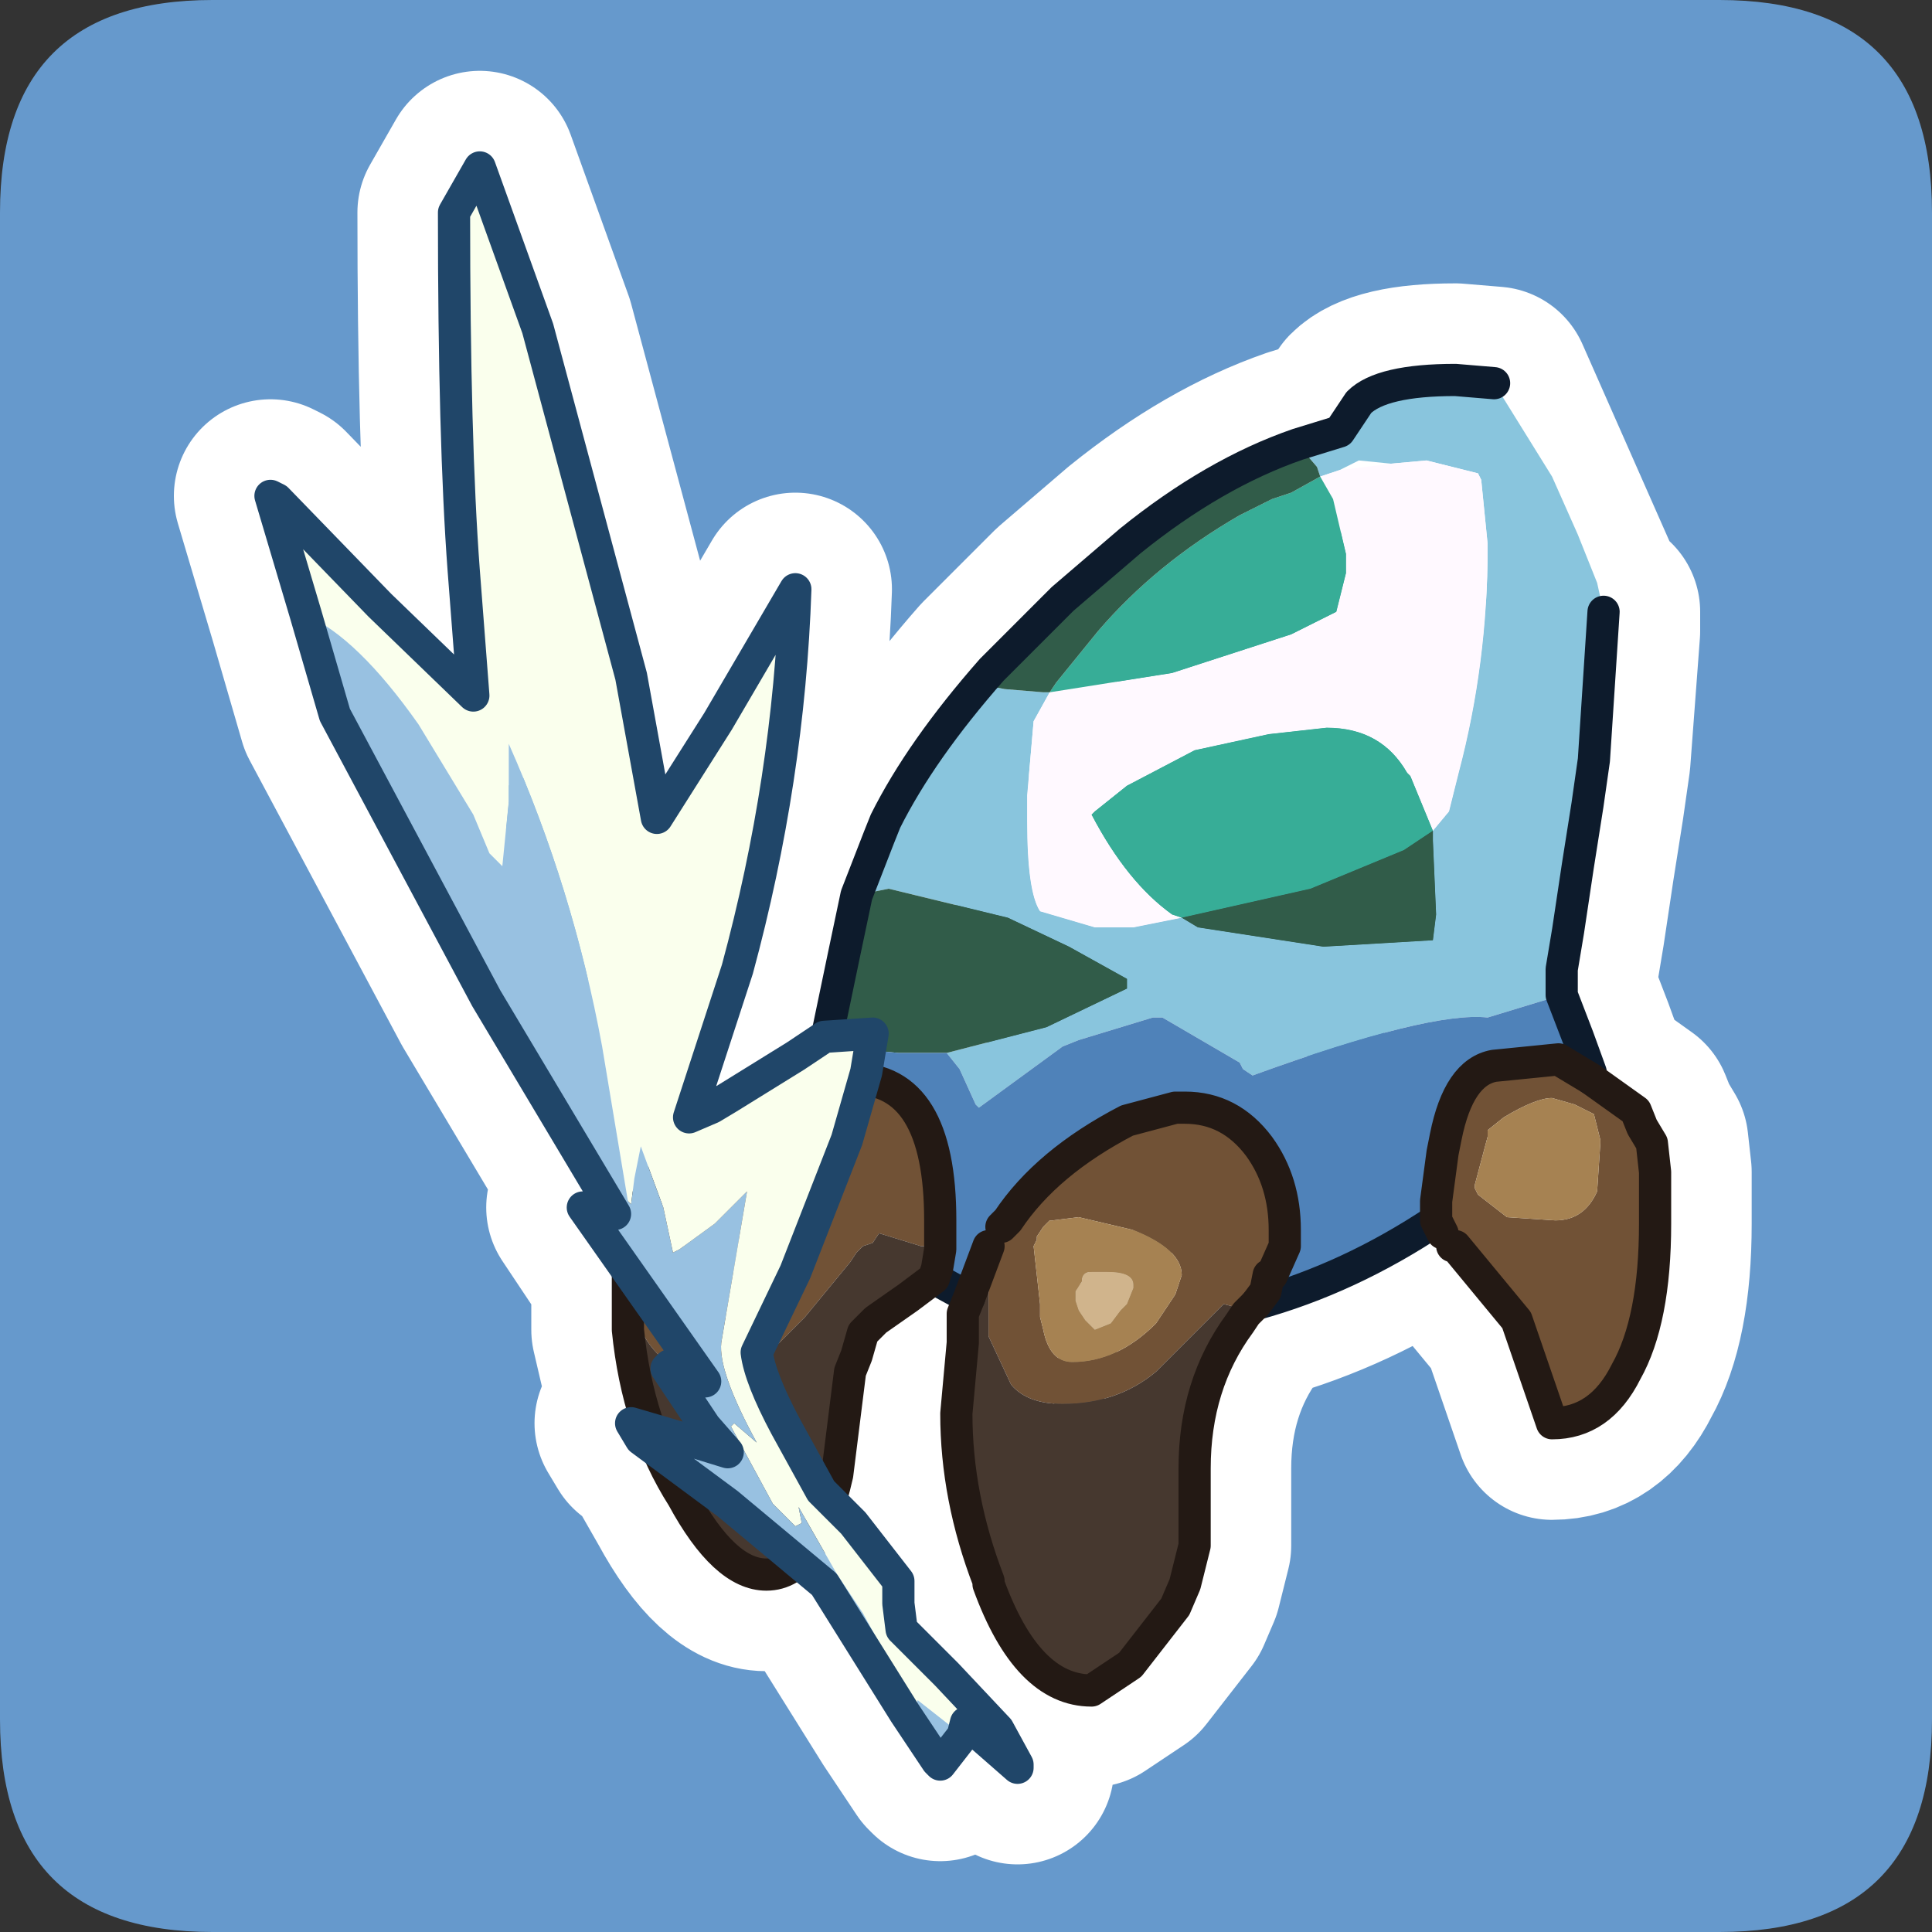 <?xml version="1.0" encoding="UTF-8" standalone="no"?>
<svg xmlns:ffdec="https://www.free-decompiler.com/flash" xmlns:xlink="http://www.w3.org/1999/xlink" ffdec:objectType="frame" height="30.0px" width="30.0px" xmlns="http://www.w3.org/2000/svg">
  <rect width="100%" height="100%" fill="#333333" stroke="none"/>
  <g transform="matrix(1.0, 0.0, 0.0, 1.0, 0.0, 0.0)">
    <use ffdec:characterId="1" height="30.0" transform="matrix(1.0, 0.0, 0.0, 1.0, 0.0, 0.0)" width="30.0" xlink:href="#shape0"/>
  </g>
  <defs>
    <g id="shape0" transform="matrix(1.0, 0.0, 0.0, 1.0, 0.0, 0.0)">
      <path d="M0.0 0.0 L30.0 0.0 30.0 30.0 0.0 30.0 0.0 0.0" fill="#33cc66" fill-opacity="0.0" fill-rule="evenodd" stroke="none"/>
      <path d="M0.0 26.7 L0.0 3.3 Q0.0 0.0 3.3 0.0 L26.7 0.0 Q30.0 0.0 30.0 3.3 L30.0 26.7 Q30.0 30.0 26.7 30.0 L3.3 30.0 Q0.0 30.0 0.0 26.7" fill="#6699cc" fill-rule="evenodd" stroke="none"/>
      <path d="M4.75 9.55 L4.2 7.7 4.3 7.75 5.9 9.4 7.35 10.8 7.2 8.85 Q7.05 6.85 7.05 3.3 L7.45 2.6 8.35 5.1 9.8 10.5 10.2 12.7 11.15 11.2 12.35 9.15 Q12.25 12.1 11.45 15.05 L10.7 17.35 11.05 17.2 11.3 17.05 12.35 16.4 12.8 16.1 12.85 16.1 13.55 16.05 13.55 16.35 13.45 16.65 13.45 16.75 13.15 17.7 12.7 18.95 12.35 19.65 12.35 19.75 11.75 21.0 11.8 21.1 Q11.85 21.5 12.2 22.15 L12.75 23.15 12.9 23.3 13.25 23.65 13.95 24.55 13.95 24.9 14.0 25.3 14.7 26.0 15.5 26.85 15.8 27.4 15.8 27.45 15.0 26.75 14.95 26.95 14.25 26.4 14.2 26.55 14.05 26.25 13.4 25.05 13.0 24.45 12.7 23.85 12.4 23.4 12.45 23.65 12.35 23.7 12.0 23.35 11.35 22.15 11.4 22.1 11.75 22.4 11.3 21.35 11.2 20.85 11.3 20.45 11.45 19.8 11.5 19.25 11.6 18.5 11.55 18.55 11.1 19.0 10.65 19.4 10.55 19.4 10.45 19.45 10.3 18.75 10.2 18.4 9.95 17.8 9.85 18.3 9.8 18.7 9.75 18.65 9.35 16.25 Q8.9 13.8 7.9 11.55 L7.9 12.45 7.8 13.45 7.6 13.25 7.35 12.65 6.5 11.25 Q5.55 9.9 4.75 9.55" fill="#faffed" fill-rule="evenodd" stroke="none"/>
      <path d="M14.95 26.95 L14.6 27.4 14.55 27.35 14.05 26.6 12.8 24.6 12.4 24.2 11.3 23.35 10.2 22.55 9.95 22.35 9.8 22.1 10.1 22.15 10.65 22.35 11.3 22.55 10.95 22.15 10.35 21.25 10.4 21.2 10.45 21.2 10.55 21.25 10.75 21.35 10.95 21.45 10.9 21.35 9.75 19.8 9.05 18.75 9.55 18.85 7.55 15.5 5.2 11.1 4.75 9.55 Q5.55 9.9 6.5 11.25 L7.35 12.65 7.6 13.25 7.8 13.45 7.9 12.45 7.9 11.55 Q8.9 13.8 9.35 16.25 L9.75 18.65 9.8 18.7 9.85 18.3 9.95 17.8 10.2 18.4 10.3 18.75 10.45 19.45 10.55 19.4 10.65 19.4 11.1 19.0 11.55 18.55 11.6 18.5 11.5 19.25 11.45 19.8 11.3 20.45 11.2 20.85 11.3 21.35 11.75 22.4 11.4 22.1 11.35 22.15 12.0 23.35 12.35 23.7 12.45 23.65 12.4 23.4 12.7 23.85 13.0 24.45 13.4 25.05 14.05 26.25 14.2 26.55 14.25 26.4 14.95 26.95" fill="#98c1e1" fill-rule="evenodd" stroke="none"/>
      <path d="M13.3 13.9 L13.65 13.0 13.75 12.75 Q14.3 11.65 15.4 10.4 L15.35 10.65 15.6 10.7 16.2 10.75 16.3 10.75 16.05 11.2 15.95 12.35 15.95 12.75 Q15.95 13.85 16.15 14.15 L17.0 14.4 17.6 14.4 18.35 14.25 18.6 14.4 20.55 14.7 22.25 14.6 22.3 14.2 22.25 13.05 22.25 12.9 22.5 12.6 22.65 12.0 Q23.1 10.3 23.1 8.5 L23.1 8.45 23.0 7.45 22.95 7.35 22.15 7.15 21.6 7.2 21.1 7.15 20.8 7.3 20.5 7.4 20.45 7.25 20.15 6.9 20.8 6.7 21.1 6.25 Q21.45 5.9 22.6 5.9 L23.2 5.95 24.1 7.4 24.5 8.3 24.8 9.05 24.9 9.5 24.9 9.8 24.75 11.8 24.65 12.5 24.5 13.45 24.35 14.45 24.25 15.05 24.25 15.4 24.25 15.45 23.1 15.8 Q22.2 15.7 19.45 16.7 L19.3 16.6 19.25 16.5 18.05 15.8 17.9 15.8 16.75 16.15 16.5 16.25 15.2 17.2 15.15 17.15 14.9 16.6 14.7 16.35 16.25 15.95 17.5 15.35 17.5 15.2 16.6 14.7 15.65 14.25 13.8 13.8 13.3 13.9 M24.9 9.8 L23.2 5.95 24.9 9.8" fill="#89c5dd" fill-rule="evenodd" stroke="none"/>
      <path d="M20.8 7.3 L21.6 7.2 22.15 7.15 22.95 7.35 23.0 7.45 23.1 8.45 23.1 8.5 Q23.1 10.3 22.65 12.0 L22.5 12.6 22.25 12.9 21.9 12.05 21.85 12.0 Q21.45 11.3 20.6 11.3 L19.7 11.4 18.55 11.65 17.5 12.2 17.0 12.6 16.95 12.65 Q17.5 13.7 18.2 14.2 L18.35 14.25 17.6 14.4 17.0 14.4 16.15 14.15 Q15.95 13.85 15.95 12.75 L15.95 12.35 16.05 11.2 16.3 10.75 18.2 10.45 20.05 9.85 20.75 9.5 20.9 8.9 20.9 8.6 20.7 7.75 20.5 7.4 20.8 7.3" fill="#fff9ff" fill-rule="evenodd" stroke="none"/>
      <path d="M20.5 7.4 L20.7 7.75 20.9 8.6 20.9 8.9 20.75 9.5 20.05 9.85 18.2 10.45 16.3 10.75 16.4 10.6 17.05 9.8 Q17.95 8.75 19.25 8.0 L19.75 7.75 20.05 7.65 20.5 7.4 M18.35 14.25 L18.2 14.2 Q17.5 13.7 16.95 12.65 L17.0 12.6 17.5 12.2 18.55 11.65 19.7 11.4 20.6 11.3 Q21.45 11.3 21.85 12.0 L21.9 12.05 22.25 12.9 21.8 13.2 20.35 13.8 18.35 14.25" fill="#37ad97" fill-rule="evenodd" stroke="none"/>
      <path d="M12.85 16.1 L12.85 16.05 13.1 14.85 13.3 13.9 13.8 13.8 15.65 14.25 16.6 14.7 17.5 15.2 17.5 15.35 16.25 15.95 14.7 16.35 13.95 16.35 13.55 16.35 13.55 16.05 12.85 16.1 M15.4 10.4 L15.6 10.2 16.5 9.3 17.55 8.4 Q18.85 7.35 20.15 6.9 L20.45 7.25 20.5 7.4 20.05 7.65 19.75 7.75 19.25 8.0 Q17.95 8.75 17.05 9.8 L16.4 10.6 16.3 10.75 16.2 10.75 15.6 10.7 15.35 10.65 15.4 10.4 M22.25 12.9 L22.25 13.05 22.3 14.2 22.25 14.6 20.55 14.7 18.6 14.4 18.35 14.25 20.35 13.8 21.8 13.2 22.25 12.9" fill="#315c49" fill-rule="evenodd" stroke="none"/>
      <path d="M24.25 15.45 L24.5 16.1 24.7 16.65 24.7 16.75 24.2 16.45 23.2 16.55 Q22.65 16.65 22.45 17.65 L22.4 17.9 22.3 18.65 22.3 18.8 22.3 18.95 Q20.95 19.85 19.5 20.25 L19.65 20.05 19.7 19.8 19.75 19.8 19.95 19.35 19.95 19.1 Q19.95 18.35 19.55 17.8 19.1 17.2 18.4 17.2 L18.25 17.2 17.5 17.4 Q16.25 18.05 15.65 18.95 L15.55 19.05 15.45 19.2 15.35 19.35 15.05 20.15 14.5 19.85 14.55 19.7 14.6 19.4 14.6 19.3 14.6 18.95 Q14.6 16.85 13.45 16.75 L13.45 16.65 13.55 16.35 13.95 16.35 14.7 16.35 14.9 16.6 15.15 17.15 15.2 17.2 16.5 16.25 16.75 16.15 17.9 15.8 18.05 15.8 19.25 16.5 19.3 16.6 19.45 16.7 Q22.2 15.7 23.1 15.8 L24.25 15.45" fill="#4f82b9" fill-rule="evenodd" stroke="none"/>
      <path d="M24.7 16.75 L25.4 17.25 25.5 17.5 25.65 17.75 25.7 18.2 25.7 19.0 Q25.7 20.5 25.25 21.3 24.85 22.1 24.1 22.1 L23.55 20.5 22.6 19.35 22.55 19.35 22.4 19.15 22.3 18.95 22.3 18.8 22.3 18.65 22.4 17.9 22.45 17.65 Q22.65 16.65 23.2 16.55 L24.2 16.45 24.7 16.75 M19.5 20.25 L19.35 20.4 19.2 20.3 19.0 20.25 18.85 20.4 17.95 21.3 Q17.35 21.8 16.5 21.8 15.95 21.8 15.7 21.5 L15.35 20.75 15.35 20.45 15.35 20.35 15.35 20.25 15.35 19.9 15.35 19.35 15.45 19.2 15.55 19.05 15.65 18.95 Q16.25 18.05 17.5 17.4 L18.25 17.2 18.4 17.2 Q19.1 17.2 19.55 17.8 19.95 18.35 19.95 19.1 L19.95 19.35 19.75 19.8 19.7 19.8 19.65 20.05 19.5 20.25 M9.75 20.25 L9.75 20.0 9.75 19.8 10.9 21.35 10.75 21.35 10.55 21.25 10.45 21.2 9.95 20.65 9.8 20.4 9.75 20.25 M13.45 16.75 Q14.6 16.85 14.6 18.95 L14.6 19.3 14.6 19.4 14.45 19.35 14.35 19.35 14.3 19.35 13.65 19.15 13.55 19.3 13.4 19.35 13.3 19.45 13.2 19.6 12.5 20.45 12.35 20.6 11.9 21.05 11.8 21.1 11.75 21.0 12.35 19.75 12.35 19.65 12.45 19.55 12.6 19.4 12.7 19.25 12.7 18.95 13.15 17.7 13.45 16.75 M24.85 17.7 L24.75 17.3 24.45 17.15 24.1 17.05 Q23.85 17.05 23.35 17.35 L23.1 17.55 23.1 17.65 22.9 18.4 22.9 18.45 22.95 18.55 23.4 18.9 24.15 18.95 Q24.6 18.95 24.8 18.5 L24.85 17.75 24.85 17.7 M18.35 19.8 Q18.35 19.4 17.6 19.1 L16.75 18.9 16.35 18.95 16.3 18.95 16.2 19.05 16.1 19.2 16.1 19.25 16.05 19.35 16.15 20.25 16.15 20.4 16.15 20.45 16.2 20.65 Q16.3 21.15 16.65 21.15 17.35 21.15 17.95 20.55 L18.15 20.25 18.25 20.1 18.35 19.8" fill="#715236" fill-rule="evenodd" stroke="none"/>
      <path d="M19.35 20.4 L19.25 20.55 Q18.55 21.5 18.55 22.8 L18.55 24.0 18.4 24.6 18.25 24.95 17.55 25.85 16.95 26.25 Q15.95 26.25 15.35 24.6 L15.35 24.55 Q14.85 23.25 14.85 21.95 L14.95 20.85 14.95 20.5 14.95 20.4 15.05 20.15 15.35 19.35 15.35 19.9 15.35 20.25 15.35 20.35 15.35 20.45 15.35 20.75 15.7 21.5 Q15.95 21.8 16.5 21.8 17.35 21.8 17.95 21.3 L18.85 20.4 19.0 20.25 19.2 20.3 19.35 20.4 M14.5 19.85 L14.1 20.15 13.6 20.5 13.55 20.55 13.4 20.7 13.3 21.05 13.2 21.3 13.0 22.9 12.9 23.3 12.75 23.15 12.2 22.15 Q11.85 21.5 11.8 21.1 L11.9 21.05 12.35 20.6 12.5 20.45 13.2 19.6 13.3 19.45 13.4 19.35 13.55 19.3 13.65 19.15 14.3 19.35 14.35 19.35 14.45 19.35 14.6 19.4 14.55 19.7 14.5 19.85 M12.4 24.2 L11.9 24.45 Q11.25 24.45 10.6 23.25 L10.2 22.55 11.3 23.35 12.4 24.2 M10.1 22.15 L9.75 20.65 9.75 20.6 9.75 20.25 9.8 20.4 9.95 20.65 10.45 21.2 10.4 21.2 10.35 21.25 10.95 22.15 11.3 22.55 10.65 22.35 10.1 22.15 M10.9 21.35 L10.95 21.45 10.75 21.35 10.9 21.35" fill="#46382f" fill-rule="evenodd" stroke="none"/>
      <path d="M12.7 18.95 L12.7 19.25 12.6 19.4 12.45 19.55 12.35 19.65 12.7 18.95 M24.85 17.7 L24.85 17.75 24.8 18.5 Q24.6 18.95 24.15 18.95 L23.4 18.9 22.95 18.55 22.9 18.45 22.9 18.4 23.1 17.65 23.1 17.55 23.35 17.35 Q23.85 17.05 24.1 17.05 L24.45 17.15 24.75 17.3 24.85 17.7 M18.35 19.8 L18.25 20.1 18.15 20.25 17.95 20.55 Q17.35 21.15 16.65 21.15 16.3 21.15 16.2 20.65 L16.15 20.45 16.15 20.4 16.15 20.25 16.05 19.35 16.1 19.25 16.1 19.2 16.2 19.05 16.3 18.95 16.35 18.95 16.75 18.9 17.6 19.1 Q18.35 19.4 18.35 19.8 M16.95 19.75 Q16.8 19.75 16.8 19.9 L16.7 20.05 16.7 20.2 16.75 20.35 16.85 20.5 16.9 20.55 17.0 20.65 17.25 20.55 17.4 20.35 17.5 20.25 17.6 20.0 17.6 19.95 Q17.6 19.75 17.2 19.75 L16.95 19.75" fill="#a68252" fill-rule="evenodd" stroke="none"/>
      <path d="M16.95 19.75 L17.2 19.75 Q17.6 19.75 17.6 19.95 L17.6 20.0 17.5 20.25 17.4 20.35 17.25 20.55 17.0 20.65 16.9 20.55 16.85 20.5 16.75 20.35 16.7 20.2 16.7 20.05 16.8 19.9 Q16.8 19.75 16.95 19.75" fill="#d0b48c" fill-rule="evenodd" stroke="none"/>
      <path d="M4.75 9.55 L4.2 7.7 4.3 7.75 5.9 9.4 7.35 10.8 7.2 8.85 Q7.05 6.85 7.05 3.3 L7.45 2.6 8.35 5.1 9.8 10.5 10.2 12.7 11.15 11.2 12.35 9.15 Q12.25 12.1 11.45 15.05 L10.7 17.35 11.05 17.2 11.3 17.05 12.35 16.4 12.8 16.1 12.85 16.1 12.85 16.05 13.1 14.85 13.3 13.9 13.65 13.0 13.75 12.75 Q14.3 11.65 15.4 10.4 L15.6 10.2 16.5 9.3 17.55 8.4 Q18.85 7.35 20.15 6.9 L20.8 6.7 21.1 6.25 Q21.45 5.9 22.6 5.9 L23.2 5.95 24.9 9.8 24.75 11.8 24.65 12.5 24.5 13.45 24.35 14.45 24.25 15.05 24.25 15.4 24.25 15.45 24.5 16.1 24.7 16.65 24.7 16.75 25.4 17.25 25.5 17.5 25.65 17.75 25.7 18.2 25.7 19.0 Q25.7 20.5 25.25 21.3 24.85 22.1 24.1 22.1 L23.55 20.5 22.6 19.35 22.55 19.35 M24.9 9.5 L24.9 9.8 M22.4 19.15 L22.3 18.95 Q20.95 19.85 19.5 20.25 L19.35 20.4 19.25 20.55 Q18.55 21.5 18.55 22.8 L18.55 24.0 18.4 24.6 18.25 24.95 17.55 25.85 16.95 26.25 Q15.95 26.25 15.35 24.6 L15.35 24.55 Q14.85 23.25 14.85 21.95 L14.95 20.85 14.95 20.5 14.95 20.4 15.05 20.15 14.5 19.85 14.1 20.15 13.6 20.5 13.55 20.55 13.4 20.7 13.3 21.05 13.2 21.3 13.0 22.9 12.9 23.3 13.25 23.65 13.95 24.55 13.95 24.9 14.0 25.3 14.7 26.0 15.5 26.85 15.8 27.4 15.8 27.45 15.0 26.75 14.95 26.95 14.6 27.4 14.55 27.35 14.05 26.6 12.8 24.6 12.4 24.2 11.9 24.45 Q11.25 24.45 10.6 23.25 L10.2 22.55 9.95 22.35 9.8 22.1 10.1 22.15 9.75 20.65 9.75 20.6 9.75 20.25 9.75 20.0 9.75 19.8 9.05 18.75 9.55 18.85 7.55 15.5 5.2 11.1 4.75 9.55 M22.3 18.95 L22.3 18.8 22.3 18.65 22.4 17.9 22.45 17.65 Q22.65 16.65 23.2 16.55 L24.2 16.45 24.7 16.75 M13.55 16.35 L13.45 16.65 13.45 16.75 Q14.6 16.85 14.6 18.95 L14.6 19.3 14.6 19.4 14.55 19.7 14.5 19.85 M12.85 16.1 L13.55 16.05 13.55 16.35 M12.7 18.95 L12.35 19.65 12.35 19.75 11.75 21.0 11.8 21.1 Q11.85 21.5 12.2 22.15 L12.75 23.15 12.9 23.3 M10.75 21.35 L10.95 21.45 10.9 21.35 9.75 19.8 M10.75 21.35 L10.55 21.25 10.45 21.2 10.4 21.2 10.35 21.25 10.95 22.15 11.3 22.55 10.65 22.35 10.1 22.15 M15.35 19.35 L15.05 20.15 M13.45 16.75 L13.15 17.7 12.7 18.95 M12.4 24.2 L11.3 23.35 10.2 22.55 M19.5 20.25 L19.65 20.05 19.7 19.8 19.75 19.8 19.95 19.35 19.95 19.1 Q19.95 18.35 19.55 17.8 19.1 17.2 18.4 17.2 L18.25 17.2 17.5 17.4 Q16.25 18.05 15.65 18.95 L15.55 19.05" fill="none" stroke="#ffffff" stroke-linecap="round" stroke-linejoin="round" stroke-width="3.0"/>
      <path d="M23.2 5.95 L24.1 7.4 24.5 8.3 24.8 9.05 24.9 9.5 24.75 11.8 24.65 12.5 24.5 13.45 24.35 14.45 24.25 15.05 24.25 15.4 24.25 15.45 23.1 15.8 Q22.2 15.7 19.45 16.7 L19.3 16.6 19.25 16.5 18.05 15.8 17.9 15.8 16.75 16.15 16.5 16.25 15.2 17.2 15.15 17.15 14.9 16.6 14.7 16.35 16.25 15.95 17.5 15.35 17.5 15.2 16.6 14.7 15.65 14.25 13.8 13.8 13.3 13.9 13.65 13.0 13.75 12.75 Q14.3 11.65 15.4 10.4 L15.35 10.65 15.6 10.7 16.2 10.75 16.3 10.75 16.05 11.2 15.95 12.35 15.95 12.75 Q15.95 13.85 16.15 14.15 L17.0 14.4 17.6 14.4 18.35 14.25 18.6 14.4 20.55 14.7 22.25 14.6 22.3 14.2 22.25 13.05 22.25 12.9 22.5 12.6 22.65 12.0 Q23.1 10.3 23.1 8.5 L23.1 8.45 23.0 7.45 22.95 7.35 22.15 7.15 21.6 7.2 21.1 7.15 20.8 7.3 20.5 7.4 20.45 7.25 20.15 6.9 20.8 6.7 21.1 6.25 Q21.45 5.9 22.6 5.9 L23.2 5.95" fill="#89c5dd" fill-rule="evenodd" stroke="none"/>
      <path d="M20.8 7.3 L21.6 7.2 22.15 7.15 22.95 7.35 23.0 7.45 23.1 8.45 23.1 8.5 Q23.1 10.3 22.65 12.0 L22.5 12.6 22.25 12.9 21.9 12.05 21.85 12.0 Q21.45 11.3 20.6 11.3 L19.7 11.4 18.55 11.65 17.5 12.2 17.0 12.6 16.95 12.65 Q17.5 13.7 18.2 14.2 L18.35 14.25 17.6 14.4 17.0 14.4 16.15 14.15 Q15.95 13.85 15.95 12.75 L15.95 12.35 16.05 11.2 16.3 10.75 18.2 10.45 20.05 9.85 20.75 9.5 20.9 8.9 20.9 8.6 20.7 7.75 20.5 7.4 20.8 7.3" fill="#fff9ff" fill-rule="evenodd" stroke="none"/>
      <path d="M20.5 7.4 L20.7 7.75 20.9 8.6 20.9 8.9 20.75 9.5 20.05 9.85 18.2 10.45 16.3 10.75 16.4 10.6 17.05 9.8 Q17.95 8.75 19.25 8.0 L19.75 7.75 20.05 7.65 20.5 7.4 M18.35 14.25 L18.2 14.2 Q17.5 13.7 16.95 12.65 L17.0 12.6 17.5 12.2 18.55 11.65 19.7 11.4 20.6 11.3 Q21.45 11.3 21.85 12.0 L21.9 12.05 22.25 12.9 21.8 13.2 20.35 13.8 18.35 14.25" fill="#37ad97" fill-rule="evenodd" stroke="none"/>
      <path d="M12.85 16.25 L12.85 16.05 13.1 14.85 13.3 13.9 13.8 13.8 15.65 14.25 16.6 14.7 17.5 15.2 17.5 15.35 16.25 15.95 14.7 16.35 13.95 16.35 12.9 16.25 12.85 16.25 M15.4 10.4 L15.6 10.2 16.5 9.3 17.55 8.4 Q18.85 7.35 20.15 6.9 L20.45 7.25 20.5 7.4 20.05 7.65 19.75 7.75 19.25 8.0 Q17.95 8.75 17.05 9.8 L16.4 10.6 16.3 10.75 16.2 10.75 15.6 10.7 15.35 10.65 15.4 10.4 M22.25 12.9 L22.25 13.05 22.3 14.2 22.25 14.6 20.55 14.7 18.6 14.4 18.35 14.25 20.35 13.8 21.8 13.2 22.25 12.9" fill="#315c49" fill-rule="evenodd" stroke="none"/>
      <path d="M24.25 15.45 L24.5 16.1 24.7 16.65 24.7 16.75 24.2 16.45 23.2 16.55 Q22.65 16.65 22.45 17.65 L22.4 17.9 22.3 18.65 22.3 18.8 22.3 18.95 Q20.95 19.85 19.5 20.25 L19.65 20.05 19.7 19.8 19.75 19.8 19.95 19.35 19.95 19.1 Q19.95 18.35 19.55 17.8 19.1 17.2 18.4 17.2 L18.25 17.2 17.5 17.4 Q16.25 18.05 15.65 18.95 L15.55 19.05 15.45 19.2 15.35 19.35 15.05 20.15 14.5 19.85 14.55 19.7 14.6 19.4 14.6 19.3 14.6 18.95 Q14.6 16.75 13.25 16.75 L12.8 16.75 12.8 16.45 12.85 16.25 12.9 16.25 13.95 16.35 14.7 16.35 14.9 16.6 15.15 17.15 15.2 17.2 16.5 16.25 16.75 16.15 17.9 15.8 18.05 15.8 19.25 16.5 19.3 16.6 19.45 16.7 Q22.2 15.7 23.1 15.8 L24.25 15.45" fill="#4f82b9" fill-rule="evenodd" stroke="none"/>
      <path d="M24.7 16.75 L25.4 17.25 25.5 17.5 25.65 17.75 25.7 18.2 25.7 19.0 Q25.7 20.5 25.25 21.3 24.85 22.1 24.1 22.1 L23.55 20.5 22.6 19.35 22.55 19.35 22.4 19.15 22.3 18.95 22.3 18.8 22.3 18.65 22.4 17.9 22.45 17.65 Q22.65 16.65 23.2 16.55 L24.2 16.45 24.7 16.75 M19.5 20.25 L19.35 20.4 19.2 20.3 19.0 20.25 18.85 20.4 17.95 21.3 Q17.35 21.8 16.5 21.8 15.95 21.8 15.7 21.5 L15.35 20.75 15.35 20.45 15.35 20.35 15.35 20.25 15.35 19.9 15.35 19.35 15.45 19.2 15.55 19.05 15.65 18.95 Q16.25 18.05 17.5 17.4 L18.25 17.2 18.4 17.2 Q19.1 17.2 19.55 17.8 19.95 18.35 19.95 19.1 L19.95 19.35 19.75 19.8 19.7 19.8 19.65 20.05 19.5 20.25 M9.75 20.25 L9.75 20.0 9.75 19.8 Q9.8 18.75 10.4 18.1 10.95 17.45 12.1 17.0 L12.55 16.85 12.8 16.8 12.8 16.75 13.25 16.75 Q14.6 16.75 14.6 18.95 L14.6 19.3 14.6 19.4 14.45 19.35 14.35 19.35 14.3 19.35 13.65 19.15 13.55 19.3 13.4 19.35 13.3 19.45 13.2 19.6 12.5 20.45 12.35 20.6 11.9 21.05 11.05 21.35 Q10.3 21.35 9.95 20.65 L9.8 20.4 9.75 20.25 M10.65 18.75 L10.6 19.2 10.65 19.6 10.65 19.75 10.8 20.0 10.95 20.35 11.05 20.5 11.4 20.4 12.05 19.9 12.45 19.55 12.6 19.4 12.7 19.25 Q12.7 18.35 11.8 18.35 L10.75 18.65 10.65 18.75 M24.85 17.7 L24.75 17.3 24.45 17.15 24.1 17.05 Q23.85 17.05 23.35 17.35 L23.1 17.55 23.1 17.65 22.9 18.4 22.9 18.45 22.95 18.55 23.4 18.9 24.15 18.95 Q24.6 18.95 24.8 18.5 L24.85 17.75 24.85 17.7 M18.35 19.8 Q18.35 19.4 17.6 19.1 L16.75 18.9 16.35 18.95 16.3 18.95 16.2 19.05 16.1 19.2 16.1 19.25 16.05 19.35 16.15 20.25 16.15 20.4 16.15 20.45 16.2 20.65 Q16.3 21.15 16.65 21.15 17.35 21.15 17.95 20.55 L18.15 20.25 18.25 20.1 18.35 19.8" fill="#715236" fill-rule="evenodd" stroke="none"/>
      <path d="M19.35 20.4 L19.25 20.55 Q18.55 21.5 18.55 22.8 L18.55 24.0 18.4 24.6 18.25 24.95 17.55 25.85 16.95 26.25 Q15.95 26.25 15.35 24.6 L15.35 24.55 Q14.85 23.25 14.85 21.95 L14.95 20.85 14.95 20.5 14.95 20.4 15.05 20.15 15.35 19.35 15.35 19.9 15.35 20.25 15.35 20.35 15.35 20.45 15.35 20.75 15.7 21.5 Q15.95 21.8 16.5 21.8 17.35 21.8 17.95 21.3 L18.85 20.4 19.0 20.25 19.2 20.3 19.35 20.4 M14.5 19.85 L14.1 20.15 13.6 20.5 13.55 20.55 13.4 20.7 13.3 21.05 13.2 21.3 13.0 22.9 Q12.65 24.45 11.9 24.45 11.25 24.45 10.6 23.25 9.9 22.15 9.75 20.65 L9.75 20.6 9.75 20.25 9.8 20.4 9.95 20.65 Q10.3 21.35 11.05 21.35 L11.9 21.05 12.35 20.6 12.5 20.45 13.2 19.6 13.3 19.45 13.4 19.35 13.55 19.3 13.65 19.15 14.3 19.35 14.35 19.35 14.45 19.35 14.6 19.4 14.55 19.7 14.5 19.85" fill="#46382f" fill-rule="evenodd" stroke="none"/>
      <path d="M11.5 19.25 L11.5 19.3 Q11.8 19.3 11.8 19.45 L11.8 19.5 11.75 19.65 11.4 19.8 11.35 19.4 11.4 19.35 11.4 19.25 11.5 19.25 M16.95 19.75 L17.2 19.75 Q17.6 19.75 17.6 19.95 L17.6 20.0 17.5 20.25 17.4 20.35 17.25 20.55 17.0 20.65 16.9 20.55 16.85 20.5 16.75 20.35 16.7 20.2 16.7 20.05 16.8 19.9 Q16.8 19.75 16.95 19.75" fill="#d0b48c" fill-rule="evenodd" stroke="none"/>
      <path d="M11.5 19.25 L11.4 19.25 11.4 19.35 11.35 19.4 11.4 19.8 11.75 19.65 11.8 19.5 11.8 19.45 Q11.8 19.3 11.5 19.3 L11.5 19.25 M10.65 18.75 L10.75 18.65 11.8 18.35 Q12.7 18.35 12.7 19.25 L12.6 19.4 12.45 19.55 12.05 19.9 11.4 20.4 11.05 20.5 10.95 20.35 10.8 20.0 10.65 19.75 10.65 19.6 10.6 19.2 10.65 18.75 M24.85 17.7 L24.85 17.75 24.8 18.5 Q24.6 18.95 24.15 18.95 L23.4 18.9 22.95 18.55 22.9 18.45 22.9 18.4 23.1 17.65 23.1 17.55 23.35 17.35 Q23.85 17.05 24.1 17.05 L24.45 17.15 24.75 17.3 24.85 17.7 M18.35 19.8 L18.25 20.1 18.15 20.25 17.95 20.55 Q17.35 21.15 16.65 21.15 16.3 21.15 16.2 20.65 L16.15 20.45 16.15 20.4 16.15 20.25 16.05 19.35 16.1 19.25 16.1 19.2 16.2 19.05 16.3 18.95 16.35 18.95 16.75 18.9 17.6 19.1 Q18.35 19.4 18.35 19.8 M16.95 19.75 Q16.8 19.75 16.8 19.9 L16.7 20.05 16.7 20.2 16.75 20.35 16.85 20.5 16.9 20.55 17.0 20.65 17.25 20.55 17.4 20.35 17.5 20.25 17.6 20.0 17.6 19.95 Q17.6 19.75 17.2 19.75 L16.95 19.75" fill="#a68252" fill-rule="evenodd" stroke="none"/>
      <path d="M24.9 9.5 L24.75 11.8 24.65 12.5 24.5 13.45 24.35 14.45 24.25 15.05 24.25 15.4 24.25 15.45 24.5 16.1 24.7 16.65 24.7 16.75 M22.3 18.95 Q20.95 19.85 19.5 20.25 M15.05 20.15 L14.5 19.85 M12.8 16.75 L12.8 16.45 12.85 16.25 12.85 16.05 13.1 14.85 13.3 13.9 13.65 13.0 13.75 12.75 Q14.3 11.65 15.4 10.4 L15.6 10.2 16.5 9.3 17.55 8.4 Q18.85 7.35 20.15 6.9 L20.8 6.7 21.1 6.25 Q21.45 5.9 22.6 5.9 L23.2 5.95" fill="none" stroke="#0d1b2c" stroke-linecap="round" stroke-linejoin="round" stroke-width="0.5"/>
      <path d="M24.7 16.75 L25.4 17.25 25.5 17.5 25.65 17.75 25.7 18.2 25.7 19.0 Q25.7 20.5 25.25 21.3 24.85 22.1 24.1 22.1 L23.55 20.5 22.6 19.35 22.55 19.35 M22.4 19.15 L22.3 18.95 22.3 18.8 22.3 18.65 22.4 17.9 22.45 17.65 Q22.65 16.65 23.2 16.55 L24.2 16.45 24.7 16.75 M19.5 20.25 L19.35 20.4 19.25 20.55 Q18.55 21.5 18.55 22.8 L18.55 24.0 18.4 24.6 18.25 24.95 17.55 25.85 16.95 26.25 Q15.95 26.25 15.35 24.6 L15.35 24.55 Q14.85 23.25 14.85 21.95 L14.95 20.85 14.95 20.5 14.95 20.4 15.05 20.15 15.35 19.35 M14.5 19.85 L14.1 20.15 13.6 20.5 13.55 20.55 13.4 20.7 13.3 21.05 13.2 21.3 13.0 22.9 Q12.65 24.45 11.9 24.45 11.25 24.45 10.6 23.25 9.9 22.15 9.75 20.65 L9.75 20.6 9.75 20.25 9.75 20.0 9.75 19.8 Q9.8 18.75 10.4 18.1 10.95 17.45 12.1 17.0 L12.55 16.85 12.8 16.8 12.8 16.75 13.25 16.75 Q14.6 16.75 14.6 18.95 L14.6 19.3 14.6 19.4 14.55 19.7 14.5 19.85 M19.5 20.25 L19.65 20.05 19.7 19.8 19.75 19.8 19.95 19.35 19.95 19.1 Q19.95 18.35 19.55 17.8 19.1 17.2 18.4 17.2 L18.25 17.2 17.5 17.4 Q16.25 18.05 15.65 18.95 L15.55 19.05" fill="none" stroke="#231914" stroke-linecap="round" stroke-linejoin="round" stroke-width="0.5"/>
      <path d="M4.75 9.55 L4.2 7.7 4.3 7.75 5.9 9.4 7.35 10.8 7.2 8.85 Q7.05 6.85 7.05 3.3 L7.45 2.6 8.35 5.1 9.8 10.5 10.2 12.7 11.15 11.2 12.35 9.15 Q12.25 12.1 11.45 15.05 L10.7 17.35 11.05 17.2 11.3 17.05 12.35 16.4 12.8 16.1 13.55 16.05 13.45 16.65 13.15 17.7 12.35 19.75 11.75 21.0 Q11.8 21.4 12.2 22.15 L12.75 23.15 13.25 23.65 13.95 24.55 13.95 24.9 14.0 25.3 14.7 26.0 15.5 26.85 15.8 27.4 15.8 27.45 15.0 26.75 14.95 26.95 14.25 26.4 14.2 26.55 14.05 26.25 13.4 25.05 13.0 24.45 12.4 23.4 12.45 23.65 12.35 23.7 12.0 23.35 11.35 22.15 11.4 22.1 11.75 22.4 Q11.15 21.3 11.2 20.85 L11.6 18.5 11.55 18.55 11.1 19.0 10.55 19.4 10.45 19.45 10.3 18.75 9.95 17.8 9.85 18.3 9.8 18.7 9.75 18.65 9.35 16.25 Q8.9 13.8 7.9 11.55 L7.9 12.45 7.8 13.45 7.6 13.25 7.35 12.65 6.5 11.25 Q5.55 9.9 4.75 9.55" fill="#faffed" fill-rule="evenodd" stroke="none"/>
      <path d="M14.95 26.95 L14.6 27.4 14.55 27.35 14.05 26.6 12.8 24.6 11.3 23.35 9.95 22.35 9.8 22.1 10.65 22.35 11.3 22.55 10.95 22.15 10.35 21.25 10.4 21.2 10.95 21.45 9.05 18.75 9.55 18.85 7.55 15.5 5.2 11.1 4.75 9.55 Q5.55 9.9 6.5 11.25 L7.35 12.65 7.6 13.25 7.8 13.45 7.9 12.45 7.9 11.55 Q8.9 13.8 9.35 16.25 L9.75 18.65 9.8 18.7 9.85 18.3 9.95 17.8 10.3 18.75 10.45 19.45 10.55 19.4 11.1 19.0 11.55 18.55 11.6 18.5 11.2 20.85 Q11.15 21.3 11.75 22.4 L11.4 22.1 11.35 22.15 12.0 23.35 12.35 23.7 12.45 23.65 12.4 23.4 13.0 24.45 13.4 25.05 14.05 26.25 14.2 26.55 14.25 26.4 14.95 26.95" fill="#98c1e1" fill-rule="evenodd" stroke="none"/>
      <path d="M4.75 9.55 L4.2 7.7 4.3 7.75 5.9 9.4 7.35 10.8 7.2 8.85 Q7.05 6.85 7.05 3.3 L7.45 2.6 8.35 5.1 9.8 10.5 10.2 12.7 11.15 11.2 12.35 9.15 Q12.25 12.1 11.45 15.05 L10.7 17.35 11.05 17.2 11.3 17.05 12.35 16.4 12.8 16.1 13.55 16.05 13.45 16.65 13.15 17.7 12.35 19.75 11.75 21.0 Q11.8 21.4 12.2 22.15 L12.75 23.15 13.25 23.65 13.95 24.55 13.95 24.9 14.0 25.3 14.7 26.0 15.5 26.85 15.8 27.4 15.8 27.45 15.0 26.75 14.95 26.95 14.6 27.4 14.55 27.35 14.05 26.6 12.8 24.6 11.3 23.35 9.95 22.35 9.8 22.1 10.65 22.35 11.3 22.55 10.95 22.15 10.35 21.25 10.4 21.2 10.95 21.45 9.05 18.75 9.55 18.85 7.55 15.5 5.2 11.1 4.75 9.55 Z" fill="none" stroke="#204669" stroke-linecap="round" stroke-linejoin="round" stroke-width="0.5"/>
    </g>
  </defs>
</svg>
